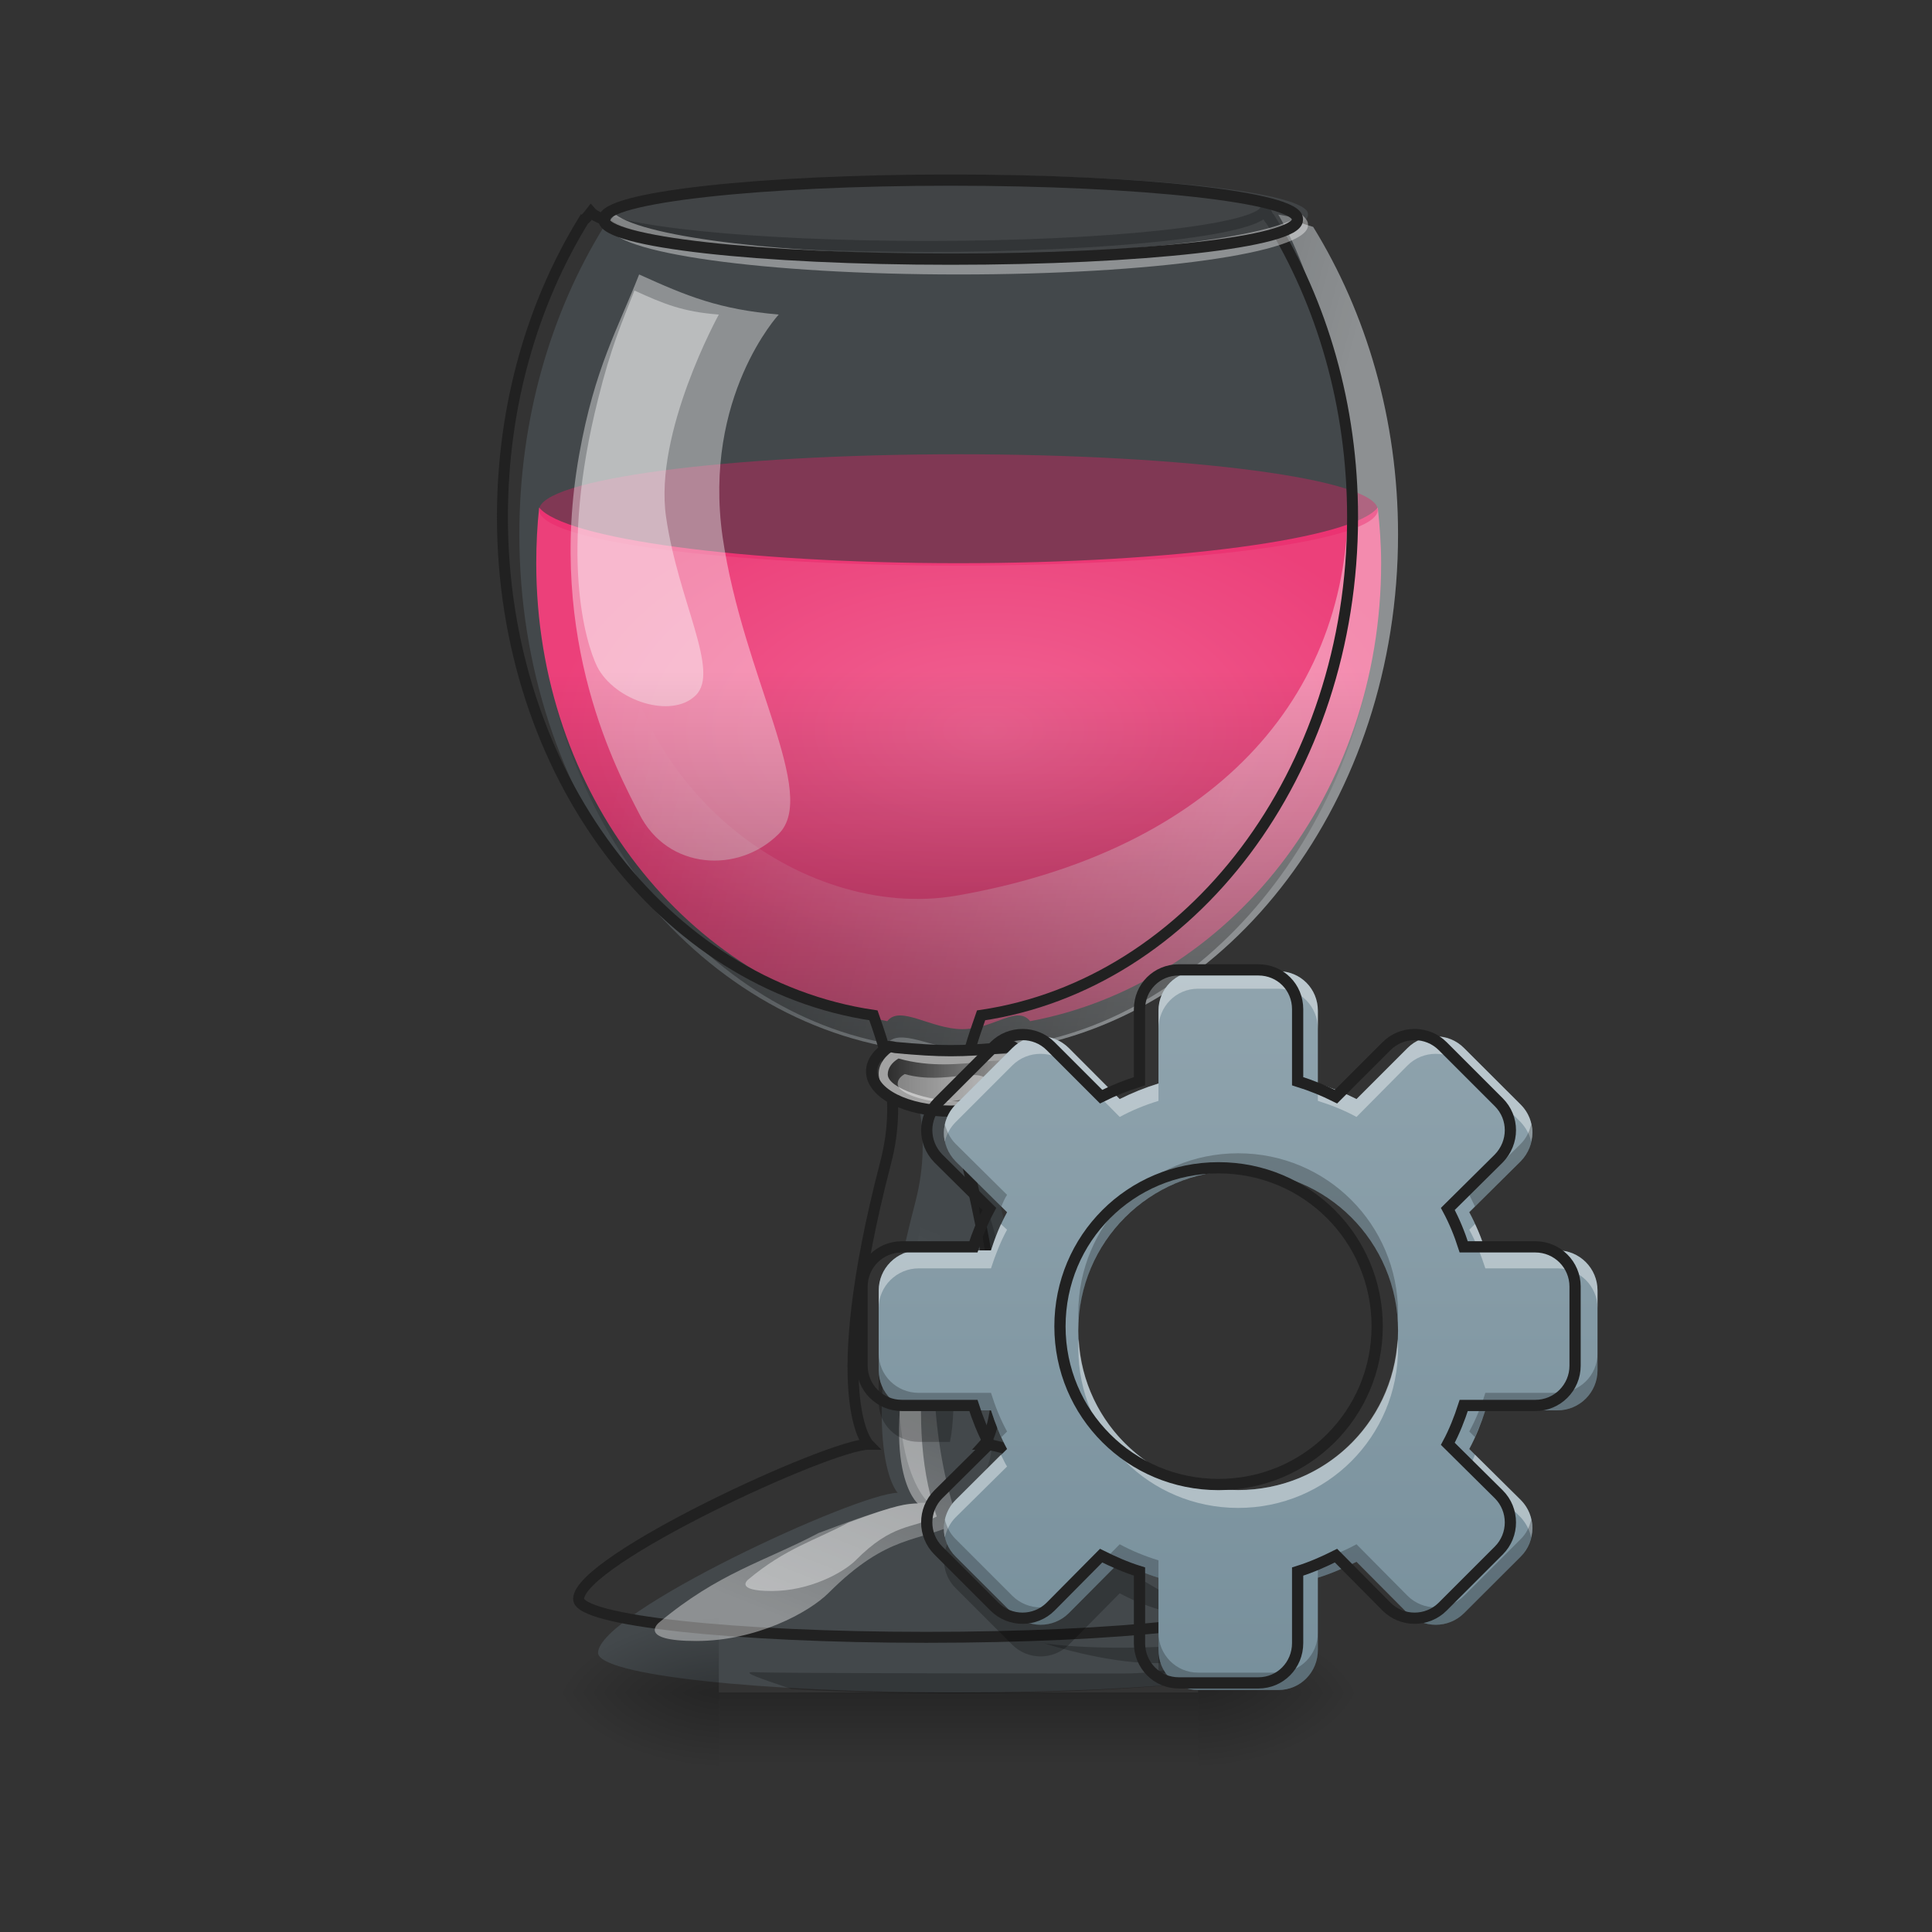 <?xml version="1.0" encoding="UTF-8"?>
<svg xmlns="http://www.w3.org/2000/svg" xmlns:xlink="http://www.w3.org/1999/xlink" width="16px" height="16px" viewBox="0 0 16 16" version="1.1">
<rect x="0" y="0" width="16" height="16" fill="#333333" stroke="none"/>
<defs>
<radialGradient id="radial0" gradientUnits="userSpaceOnUse" cx="960" cy="768.719" fx="960" fy="768.719" r="401.89" gradientTransform="matrix(0.009,0,0,0.005,-0.457,2.204)">
<stop offset="0" style="stop-color:rgb(94.118%,38.431%,57.255%);stop-opacity:1;"/>
<stop offset="1" style="stop-color:rgb(92.549%,25.098%,47.843%);stop-opacity:1;"/>
</radialGradient>
<linearGradient id="linear0" gradientUnits="userSpaceOnUse" x1="254" y1="233.5" x2="254" y2="254.667" gradientTransform="matrix(0.011,0,0,0.031,5.137,6.719)">
<stop offset="0" style="stop-color:rgb(0%,0%,0%);stop-opacity:0.275;"/>
<stop offset="1" style="stop-color:rgb(0%,0%,0%);stop-opacity:0;"/>
</linearGradient>
<radialGradient id="radial1" gradientUnits="userSpaceOnUse" cx="450.909" cy="189.579" fx="450.909" fy="189.579" r="21.167" gradientTransform="matrix(0,-0.039,-0.07,-0,23.088,31.798)">
<stop offset="0" style="stop-color:rgb(0%,0%,0%);stop-opacity:0.314;"/>
<stop offset="0.222" style="stop-color:rgb(0%,0%,0%);stop-opacity:0.275;"/>
<stop offset="1" style="stop-color:rgb(0%,0%,0%);stop-opacity:0;"/>
</radialGradient>
<radialGradient id="radial2" gradientUnits="userSpaceOnUse" cx="450.909" cy="189.579" fx="450.909" fy="189.579" r="21.167" gradientTransform="matrix(-0,0.039,0.07,0,-7.212,-3.764)">
<stop offset="0" style="stop-color:rgb(0%,0%,0%);stop-opacity:0.314;"/>
<stop offset="0.222" style="stop-color:rgb(0%,0%,0%);stop-opacity:0.275;"/>
<stop offset="1" style="stop-color:rgb(0%,0%,0%);stop-opacity:0;"/>
</radialGradient>
<radialGradient id="radial3" gradientUnits="userSpaceOnUse" cx="450.909" cy="189.579" fx="450.909" fy="189.579" r="21.167" gradientTransform="matrix(-0,-0.039,0.07,-0,-7.212,31.798)">
<stop offset="0" style="stop-color:rgb(0%,0%,0%);stop-opacity:0.314;"/>
<stop offset="0.222" style="stop-color:rgb(0%,0%,0%);stop-opacity:0.275;"/>
<stop offset="1" style="stop-color:rgb(0%,0%,0%);stop-opacity:0;"/>
</radialGradient>
<radialGradient id="radial4" gradientUnits="userSpaceOnUse" cx="450.909" cy="189.579" fx="450.909" fy="189.579" r="21.167" gradientTransform="matrix(0,0.039,-0.07,0,23.088,-3.764)">
<stop offset="0" style="stop-color:rgb(0%,0%,0%);stop-opacity:0.314;"/>
<stop offset="0.222" style="stop-color:rgb(0%,0%,0%);stop-opacity:0.275;"/>
<stop offset="1" style="stop-color:rgb(0%,0%,0%);stop-opacity:0;"/>
</radialGradient>
<linearGradient id="linear1" gradientUnits="userSpaceOnUse" x1="1280" y1="815.118" x2="680" y2="655.118" gradientTransform="matrix(0.008,0,0,0.008,0,0)">
<stop offset="0" style="stop-color:rgb(100%,100%,100%);stop-opacity:0.392;"/>
<stop offset="1" style="stop-color:rgb(100%,100%,100%);stop-opacity:0;"/>
</linearGradient>
<linearGradient id="linear2" gradientUnits="userSpaceOnUse" x1="960" y1="1095.118" x2="960" y2="695.118" gradientTransform="matrix(0.008,0,0,0.008,0,0)">
<stop offset="0" style="stop-color:rgb(0%,0%,0%);stop-opacity:0.392;"/>
<stop offset="1" style="stop-color:rgb(0%,0%,0%);stop-opacity:0;"/>
</linearGradient>
<linearGradient id="linear3" gradientUnits="userSpaceOnUse" x1="235.169" y1="71.195" x2="272.521" y2="71.195" gradientTransform="matrix(0.031,0,0,0.031,0,6.719)">
<stop offset="0" style="stop-color:rgb(15.294%,15.294%,15.294%);stop-opacity:1;"/>
<stop offset="1" style="stop-color:rgb(15.294%,15.294%,15.294%);stop-opacity:0;"/>
</linearGradient>
<linearGradient id="linear4" gradientUnits="userSpaceOnUse" x1="760" y1="1655.118" x2="920" y2="1255.118" gradientTransform="matrix(0.008,0,0,0.008,0,0)">
<stop offset="0" style="stop-color:rgb(100%,100%,100%);stop-opacity:0.392;"/>
<stop offset="1" style="stop-color:rgb(100%,100%,100%);stop-opacity:0;"/>
</linearGradient>
<linearGradient id="linear5" gradientUnits="userSpaceOnUse" x1="254" y1="148.833" x2="254" y2="-41.667" gradientTransform="matrix(0.031,0,0,0.031,2.315,9.282)">
<stop offset="0" style="stop-color:rgb(47.059%,56.471%,61.176%);stop-opacity:1;"/>
<stop offset="1" style="stop-color:rgb(56.471%,64.314%,68.235%);stop-opacity:1;"/>
</linearGradient>
</defs>
<g id="surface1">
<path style=" stroke:none;fill-rule:nonzero;fill:rgb(47.059%,56.471%,61.176%);fill-opacity:0.235;" d="M 5.105 1.848 C 5.07 1.859 5.035 1.871 5 1.879 C 4.559 2.594 4.301 3.473 4.301 4.426 C 4.301 6.621 5.68 8.426 7.477 8.691 C 7.555 8.922 7.734 9.363 7.582 9.949 C 7.055 11.977 7.434 12.363 7.434 12.363 C 7.105 12.363 4.953 13.355 4.953 13.688 C 4.953 13.871 6.281 14.016 7.93 14.016 C 9.582 14.016 10.906 13.871 10.906 13.688 C 10.906 13.355 8.758 12.363 8.426 12.363 C 8.426 12.363 8.77 11.984 8.277 9.949 C 8.137 9.363 8.32 8.922 8.398 8.691 C 10.195 8.426 11.578 6.621 11.578 4.426 C 11.578 3.473 11.316 2.594 10.875 1.879 C 10.84 1.871 10.805 1.859 10.773 1.848 C 10.77 1.852 10.77 1.852 10.77 1.852 C 10.762 1.855 10.758 1.859 10.75 1.859 C 10.746 1.863 10.746 1.863 10.742 1.863 C 10.742 1.863 10.738 1.867 10.734 1.867 C 10.73 1.867 10.73 1.871 10.727 1.871 C 10.723 1.871 10.719 1.875 10.715 1.875 C 10.715 1.875 10.711 1.879 10.707 1.879 C 10.703 1.879 10.699 1.879 10.695 1.883 C 10.695 1.883 10.691 1.883 10.688 1.887 C 10.684 1.887 10.68 1.887 10.676 1.891 C 10.672 1.891 10.668 1.891 10.668 1.891 C 10.664 1.895 10.656 1.895 10.652 1.895 C 10.648 1.898 10.648 1.898 10.645 1.898 C 10.641 1.902 10.633 1.902 10.629 1.902 C 10.613 1.906 10.598 1.91 10.582 1.914 C 10.582 1.918 10.582 1.918 10.582 1.918 C 10.566 1.922 10.551 1.926 10.531 1.93 C 10.531 1.93 10.527 1.93 10.527 1.93 C 10.512 1.934 10.496 1.938 10.477 1.941 C 10.461 1.941 10.445 1.945 10.43 1.949 C 10.422 1.949 10.418 1.953 10.414 1.953 C 10.391 1.957 10.367 1.961 10.344 1.965 C 10.336 1.965 10.328 1.969 10.324 1.969 C 10.305 1.973 10.285 1.973 10.266 1.977 C 10.258 1.98 10.246 1.98 10.238 1.98 C 10.219 1.984 10.203 1.988 10.184 1.988 C 10.176 1.992 10.164 1.992 10.152 1.992 C 10.137 1.996 10.117 1.996 10.102 2 C 10.09 2 10.078 2.004 10.066 2.004 C 10.047 2.008 10.027 2.008 10.012 2.012 C 10 2.012 9.984 2.016 9.973 2.016 C 9.953 2.02 9.93 2.02 9.91 2.023 C 9.898 2.023 9.891 2.023 9.879 2.027 C 9.852 2.027 9.824 2.031 9.797 2.035 C 9.793 2.035 9.785 2.035 9.781 2.035 C 9.746 2.039 9.711 2.043 9.676 2.043 C 9.668 2.047 9.656 2.047 9.645 2.047 C 9.621 2.051 9.594 2.051 9.57 2.055 C 9.559 2.055 9.543 2.055 9.531 2.055 C 9.508 2.059 9.484 2.059 9.461 2.062 C 9.445 2.062 9.43 2.062 9.414 2.062 C 9.391 2.066 9.371 2.066 9.348 2.07 C 9.328 2.07 9.312 2.07 9.297 2.07 C 9.273 2.074 9.25 2.074 9.227 2.074 C 9.211 2.078 9.195 2.078 9.176 2.078 C 9.152 2.078 9.125 2.082 9.102 2.082 C 9.086 2.082 9.074 2.082 9.059 2.086 C 9.027 2.086 8.996 2.086 8.969 2.09 C 8.945 2.09 8.926 2.09 8.906 2.09 C 8.875 2.094 8.844 2.094 8.809 2.094 C 8.793 2.094 8.777 2.094 8.762 2.098 C 8.734 2.098 8.707 2.098 8.68 2.098 C 8.66 2.098 8.641 2.102 8.625 2.102 C 8.598 2.102 8.574 2.102 8.551 2.102 C 8.527 2.102 8.508 2.102 8.484 2.105 C 8.461 2.105 8.438 2.105 8.414 2.105 C 8.395 2.105 8.375 2.105 8.352 2.105 C 8.328 2.105 8.301 2.105 8.277 2.105 C 8.258 2.109 8.234 2.109 8.215 2.109 C 8.188 2.109 8.16 2.109 8.129 2.109 C 8.113 2.109 8.098 2.109 8.078 2.109 C 8.031 2.109 7.984 2.109 7.938 2.109 C 7.891 2.109 7.844 2.109 7.797 2.109 C 7.781 2.109 7.762 2.109 7.746 2.109 C 7.719 2.109 7.688 2.109 7.66 2.109 C 7.641 2.109 7.621 2.109 7.602 2.105 C 7.574 2.105 7.551 2.105 7.523 2.105 C 7.504 2.105 7.48 2.105 7.461 2.105 C 7.438 2.105 7.414 2.105 7.391 2.105 C 7.367 2.102 7.348 2.102 7.328 2.102 C 7.301 2.102 7.277 2.102 7.254 2.102 C 7.234 2.102 7.215 2.098 7.199 2.098 C 7.172 2.098 7.145 2.098 7.117 2.098 C 7.098 2.094 7.082 2.094 7.066 2.094 C 7.035 2.094 7.004 2.094 6.973 2.09 C 6.949 2.09 6.93 2.09 6.91 2.09 C 6.879 2.086 6.848 2.086 6.816 2.086 C 6.805 2.082 6.789 2.082 6.777 2.082 C 6.75 2.082 6.723 2.078 6.699 2.078 C 6.684 2.078 6.664 2.078 6.648 2.074 C 6.625 2.074 6.602 2.074 6.578 2.07 C 6.562 2.07 6.547 2.07 6.531 2.07 C 6.508 2.066 6.484 2.066 6.461 2.062 C 6.445 2.062 6.434 2.062 6.418 2.062 C 6.395 2.059 6.371 2.059 6.348 2.055 C 6.332 2.055 6.32 2.055 6.305 2.055 C 6.281 2.051 6.258 2.051 6.234 2.047 C 6.223 2.047 6.211 2.047 6.199 2.043 C 6.164 2.043 6.129 2.039 6.098 2.035 C 6.09 2.035 6.086 2.035 6.078 2.035 C 6.051 2.031 6.023 2.027 5.996 2.027 C 5.988 2.023 5.977 2.023 5.965 2.023 C 5.945 2.02 5.922 2.02 5.902 2.016 C 5.891 2.016 5.879 2.012 5.867 2.012 C 5.848 2.008 5.828 2.008 5.812 2.004 C 5.801 2.004 5.789 2 5.777 2 C 5.758 1.996 5.742 1.996 5.723 1.992 C 5.711 1.992 5.703 1.992 5.691 1.988 C 5.672 1.988 5.656 1.984 5.641 1.98 C 5.629 1.98 5.621 1.98 5.609 1.977 C 5.59 1.973 5.57 1.973 5.555 1.969 C 5.547 1.969 5.539 1.965 5.535 1.965 C 5.512 1.961 5.488 1.957 5.465 1.953 C 5.457 1.953 5.453 1.949 5.449 1.949 C 5.43 1.945 5.414 1.941 5.398 1.941 C 5.383 1.938 5.367 1.934 5.352 1.93 C 5.348 1.93 5.348 1.93 5.344 1.93 C 5.328 1.926 5.312 1.922 5.297 1.918 C 5.293 1.918 5.293 1.918 5.293 1.914 C 5.277 1.91 5.262 1.906 5.246 1.902 C 5.242 1.902 5.238 1.902 5.234 1.898 C 5.23 1.898 5.227 1.898 5.223 1.895 C 5.219 1.895 5.215 1.895 5.211 1.891 C 5.207 1.891 5.203 1.891 5.203 1.891 C 5.195 1.887 5.191 1.887 5.188 1.887 C 5.188 1.883 5.184 1.883 5.18 1.883 C 5.176 1.879 5.172 1.879 5.168 1.879 C 5.168 1.879 5.164 1.875 5.16 1.875 C 5.156 1.875 5.152 1.871 5.152 1.871 C 5.148 1.871 5.145 1.867 5.141 1.867 C 5.141 1.867 5.137 1.863 5.133 1.863 C 5.133 1.863 5.129 1.863 5.129 1.859 C 5.121 1.859 5.113 1.855 5.105 1.852 C 5.105 1.852 5.105 1.852 5.105 1.848 Z M 5.105 1.848 "/>
<path style=" stroke:none;fill-rule:nonzero;fill:url(#radial0);" d="M 11.41 4.203 C 11.207 4.461 9.734 4.664 7.938 4.664 C 6.145 4.664 4.672 4.461 4.465 4.203 C 4.449 4.352 4.441 4.508 4.441 4.664 C 4.441 6.574 5.691 8.148 7.348 8.457 C 7.453 8.32 7.711 8.523 7.969 8.523 C 8.23 8.523 8.422 8.32 8.531 8.457 C 10.184 8.148 11.438 6.574 11.438 4.664 C 11.438 4.508 11.426 4.352 11.41 4.203 Z M 11.41 4.203 "/>
<path style=" stroke:none;fill-rule:nonzero;fill:url(#linear0);" d="M 5.953 14.016 L 9.922 14.016 L 9.922 14.66 L 5.953 14.66 Z M 5.953 14.016 "/>
<path style=" stroke:none;fill-rule:nonzero;fill:url(#radial1);" d="M 9.922 14.016 L 11.246 14.016 L 11.246 13.355 L 9.922 13.355 Z M 9.922 14.016 "/>
<path style=" stroke:none;fill-rule:nonzero;fill:url(#radial2);" d="M 5.953 14.016 L 4.629 14.016 L 4.629 14.68 L 5.953 14.68 Z M 5.953 14.016 "/>
<path style=" stroke:none;fill-rule:nonzero;fill:url(#radial3);" d="M 5.953 14.016 L 4.629 14.016 L 4.629 13.355 L 5.953 13.355 Z M 5.953 14.016 "/>
<path style=" stroke:none;fill-rule:nonzero;fill:url(#radial4);" d="M 9.922 14.016 L 11.246 14.016 L 11.246 14.68 L 9.922 14.68 Z M 9.922 14.016 "/>
<path style=" stroke:none;fill-rule:nonzero;fill:rgb(0%,0%,0%);fill-opacity:0.157;" d="M 8.391 8.719 C 8.297 8.723 8.199 8.727 8.105 8.727 C 8.023 8.914 7.973 9.129 7.984 9.324 C 8.023 9.82 8.18 9.82 8.18 10.645 C 8.18 11.473 8.27 11.918 8.18 12.137 C 7.977 12.629 8.406 12.316 9.523 13.023 C 10 13.328 10.012 13.129 10.176 13.457 C 10.234 13.578 9.953 13.719 10.004 13.852 C 10.516 13.793 10.824 13.711 10.824 13.625 C 10.824 13.566 10.762 13.488 10.652 13.398 C 10.07 12.977 8.688 12.363 8.426 12.363 C 8.426 12.363 8.438 12.352 8.453 12.316 C 8.406 12.305 8.379 12.281 8.352 12.281 C 8.352 12.281 8.395 12.289 8.477 12.266 C 8.547 12.059 8.645 11.465 8.277 9.949 C 8.145 9.383 8.305 8.961 8.391 8.719 Z M 8.391 8.719 "/>
<path style=" stroke:none;fill-rule:nonzero;fill:url(#linear1);" d="M 6.145 1.605 C 5.754 1.676 5.371 1.766 5 1.879 C 4.559 2.594 4.301 3.473 4.301 4.426 C 4.301 6.621 5.68 8.426 7.477 8.691 C 7.48 8.699 7.484 8.715 7.488 8.727 L 8.387 8.727 C 8.391 8.715 8.398 8.699 8.398 8.691 C 10.195 8.426 11.578 6.621 11.578 4.426 C 11.578 3.473 11.316 2.594 10.875 1.879 C 10.504 1.766 10.977 1.848 10.586 1.777 C 10.91 2.32 11.164 3.395 11.164 4.152 C 11.164 5.891 9.922 7.07 7.918 7.418 C 6.652 7.633 5.094 6.523 5.094 4.781 C 5.094 4.023 4.629 3.434 6.145 1.605 Z M 6.145 1.605 "/>
<path style=" stroke:none;fill-rule:nonzero;fill:rgb(91.373%,11.765%,38.824%);fill-opacity:0.365;" d="M 7.938 3.762 C 9.855 3.762 11.41 3.969 11.41 4.223 C 11.41 4.48 9.855 4.684 7.938 4.684 C 6.02 4.684 4.465 4.48 4.465 4.223 C 4.465 3.969 6.02 3.762 7.938 3.762 Z M 7.938 3.762 "/>
<path style=" stroke:none;fill-rule:nonzero;fill:rgb(100%,100%,100%);fill-opacity:0.392;" d="M 5.293 2.273 C 5.691 2.453 5.953 2.562 6.449 2.605 C 6.449 2.605 5.82 3.285 5.984 4.445 C 6.152 5.602 6.781 6.574 6.449 6.906 C 6.117 7.238 5.527 7.207 5.293 6.738 C 5.125 6.41 4.52 5.309 4.797 3.762 C 4.926 3.043 5.117 2.723 5.293 2.273 Z M 5.293 2.273 "/>
<path style=" stroke:none;fill-rule:nonzero;fill:rgb(100%,100%,100%);fill-opacity:0.392;" d="M 5.254 2.406 C 5.496 2.516 5.652 2.582 5.953 2.605 C 5.953 2.605 5.414 3.582 5.516 4.281 C 5.617 4.98 5.965 5.559 5.762 5.758 C 5.562 5.957 5.09 5.805 4.945 5.52 C 4.848 5.32 4.629 4.59 4.953 3.305 C 5.059 2.879 5.148 2.676 5.254 2.406 Z M 5.254 2.406 "/>
<path style=" stroke:none;fill-rule:nonzero;fill:url(#linear2);" d="M 11.41 4.203 C 11.207 4.461 9.734 4.664 7.938 4.664 C 6.145 4.664 4.672 4.461 4.465 4.203 C 4.449 4.352 4.441 4.508 4.441 4.664 C 4.441 6.574 5.691 8.336 7.348 8.641 C 7.453 8.508 7.723 8.688 7.98 8.688 C 8.242 8.688 8.422 8.508 8.531 8.641 C 10.184 8.336 11.438 6.574 11.438 4.664 C 11.438 4.508 11.426 4.352 11.41 4.203 Z M 11.41 4.203 "/>
<path style=" stroke:none;fill-rule:nonzero;fill:rgb(0%,0%,0%);fill-opacity:0.235;" d="M 10.668 13.438 C 10.676 13.445 10.684 13.449 10.691 13.457 C 10.715 13.477 10.734 13.492 10.754 13.512 C 10.754 13.512 10.754 13.512 10.758 13.512 C 10.762 13.516 10.766 13.523 10.773 13.527 C 10.773 13.527 10.777 13.531 10.777 13.531 C 10.781 13.535 10.785 13.539 10.789 13.547 C 10.793 13.547 10.793 13.551 10.797 13.551 C 10.805 13.559 10.809 13.566 10.816 13.57 C 10.82 13.574 10.82 13.578 10.824 13.578 C 10.824 13.582 10.828 13.586 10.832 13.59 C 10.832 13.594 10.836 13.594 10.84 13.598 C 10.84 13.602 10.844 13.605 10.848 13.609 C 10.852 13.617 10.855 13.621 10.855 13.625 C 10.859 13.629 10.863 13.633 10.863 13.641 C 10.867 13.645 10.867 13.648 10.871 13.652 C 10.871 13.652 10.871 13.652 10.871 13.656 C 10.875 13.66 10.875 13.664 10.875 13.668 C 10.875 13.672 10.879 13.672 10.879 13.676 C 10.879 13.68 10.879 13.68 10.879 13.684 C 10.879 13.688 10.879 13.691 10.879 13.691 C 10.879 13.762 10.336 13.867 9.625 13.961 C 9.141 14 8.547 14.023 7.902 14.023 C 7.418 14.023 6.961 14.012 6.555 13.988 C 6.316 13.906 6.121 13.844 6.246 13.848 C 6.414 13.859 8.977 13.859 9.309 13.859 C 9.641 13.859 9.969 13.773 9.555 13.773 C 9.145 13.773 8.648 13.609 8.648 13.609 C 8.648 13.609 9.145 13.691 10.051 13.609 C 10.402 13.578 10.578 13.512 10.668 13.438 Z M 10.668 13.438 "/>
<path style="fill:none;stroke-width:11.339;stroke-linecap:butt;stroke-linejoin:miter;stroke:rgb(12.941%,12.941%,12.941%);stroke-opacity:1;stroke-miterlimit:4;" d="M 1309.481 217.774 C 1299.561 238.56 1147.45 255.094 959.908 255.094 C 778.036 255.094 629.231 239.505 611.753 219.664 C 608.446 223.916 605.611 227.222 604.667 227.222 C 551.286 313.671 520.108 419.96 520.108 535.225 C 520.108 800.711 686.864 1018.958 904.166 1051.081 C 913.614 1078.952 935.344 1132.333 916.92 1203.192 C 853.147 1448.366 898.969 1495.133 898.969 1495.133 C 859.288 1495.133 598.998 1615.121 598.998 1655.275 C 598.998 1677.478 759.613 1694.956 958.964 1694.956 C 1158.787 1694.956 1318.929 1677.478 1318.929 1655.275 C 1318.929 1615.121 1059.112 1495.133 1018.958 1495.133 C 1018.958 1495.133 1060.529 1449.31 1001.007 1203.192 C 984.001 1132.333 1006.203 1078.952 1015.651 1051.081 C 1232.953 1018.958 1400.181 800.711 1400.181 535.225 C 1400.181 419.96 1368.531 313.671 1315.15 227.222 C 1314.205 227.222 1312.316 223.443 1309.481 217.774 Z M 1309.481 217.774 " transform="matrix(0.008,0,0,0.008,0,0)"/>
<path style=" stroke:none;fill-rule:nonzero;fill:rgb(63.529%,63.529%,63.529%);fill-opacity:1;" d="M 7.422 8.684 C 7.332 8.738 7.277 8.812 7.277 8.891 C 7.277 9.074 7.57 9.223 7.938 9.223 C 8.305 9.223 8.602 9.074 8.602 8.891 C 8.602 8.812 8.547 8.738 8.453 8.684 C 8.438 8.684 8.418 8.688 8.398 8.691 C 8.398 8.699 8.391 8.715 8.387 8.727 L 7.488 8.727 C 7.484 8.715 7.48 8.699 7.477 8.691 C 7.457 8.688 7.441 8.684 7.422 8.684 Z M 7.422 8.684 "/>
<path style=" stroke:none;fill-rule:nonzero;fill:url(#linear3);" d="M 7.441 8.766 C 7.383 8.801 7.352 8.848 7.352 8.898 C 7.352 9.016 7.707 9.121 7.938 9.121 C 8.172 9.121 8.516 9.008 8.516 8.891 C 8.445 8.641 7.977 8.918 7.441 8.766 Z M 7.441 8.766 "/>
<path style=" stroke:none;fill-rule:nonzero;fill:rgb(100%,100%,100%);fill-opacity:0.392;" d="M 7.492 8.895 C 7.453 8.918 7.434 8.945 7.434 8.977 C 7.434 9.055 7.664 9.125 7.812 9.125 C 7.965 9.125 8.188 9.047 8.188 8.973 C 8.141 8.812 7.836 8.992 7.492 8.895 Z M 7.492 8.895 "/>
<path style="fill:none;stroke-width:3;stroke-linecap:round;stroke-linejoin:round;stroke:rgb(12.941%,12.941%,12.941%);stroke-opacity:1;stroke-miterlimit:4;" d="M 237.477 62.848 C 234.603 64.598 232.853 66.973 232.853 69.473 C 232.853 75.347 242.227 80.097 253.976 80.097 C 265.725 80.097 275.224 75.347 275.224 69.473 C 275.224 66.973 273.474 64.598 270.474 62.848 C 269.974 62.848 269.349 62.973 268.724 63.098 C 256.6 64.223 251.351 64.223 239.227 63.098 C 238.602 62.973 238.102 62.848 237.477 62.848 Z M 237.477 62.848 " transform="matrix(0.031,0,0,0.031,0,6.719)"/>
<path style=" stroke:none;fill-rule:nonzero;fill:url(#linear4);" d="M 7.672 9.98 C 7.145 12.004 7.691 12.445 7.691 12.445 C 7.543 12.445 7.441 12.445 6.781 12.695 C 6.328 12.934 5.953 13.023 5.457 13.438 C 5.457 13.438 5.27 13.59 5.766 13.59 C 6.262 13.59 6.699 13.355 6.863 13.191 C 7.359 12.695 7.609 12.777 7.938 12.609 C 7.441 11.207 8.023 9.492 7.797 9.328 C 7.641 9.23 7.723 9.777 7.672 9.98 Z M 7.672 9.98 "/>
<path style=" stroke:none;fill-rule:nonzero;fill:rgb(56.471%,64.314%,68.235%);fill-opacity:0.157;" d="M 7.938 1.449 C 9.535 1.449 10.832 1.594 10.832 1.773 L 10.832 1.781 C 10.832 1.965 9.535 2.109 7.938 2.109 C 6.34 2.109 5.043 1.965 5.043 1.781 L 5.043 1.773 C 5.043 1.594 6.34 1.449 7.938 1.449 Z M 7.938 1.449 "/>
<path style=" stroke:none;fill-rule:nonzero;fill:rgb(100%,100%,100%);fill-opacity:0.392;" d="M 5.098 1.777 C 5.062 1.805 5.043 1.832 5.043 1.855 L 5.043 1.867 C 5.043 2.094 6.336 2.273 7.938 2.273 C 9.543 2.273 10.832 2.094 10.832 1.867 L 10.832 1.855 C 10.832 1.832 10.812 1.805 10.781 1.777 C 10.523 1.969 9.352 2.109 7.938 2.109 C 6.523 2.109 5.352 1.969 5.098 1.777 Z M 5.098 1.777 "/>
<path style="fill:none;stroke-width:3;stroke-linecap:round;stroke-linejoin:round;stroke:rgb(12.941%,12.941%,12.941%);stroke-opacity:1;stroke-miterlimit:4;" d="M 253.976 -168.629 C 305.096 -168.629 346.592 -164.005 346.592 -158.255 L 346.592 -158.005 C 346.592 -152.131 305.096 -147.506 253.976 -147.506 C 202.856 -147.506 161.36 -152.131 161.36 -158.005 L 161.36 -158.255 C 161.36 -164.005 202.856 -168.629 253.976 -168.629 Z M 253.976 -168.629 " transform="matrix(0.031,0,0,0.031,0,6.719)"/>
<path style=" stroke:none;fill-rule:nonzero;fill:rgb(100%,100%,100%);fill-opacity:0.392;" d="M 7.59 10.902 C 7.258 12.176 7.602 12.453 7.602 12.453 C 7.508 12.453 7.445 12.453 7.027 12.609 C 6.742 12.762 6.508 12.82 6.195 13.082 C 6.195 13.082 6.078 13.176 6.391 13.176 C 6.703 13.176 6.977 13.027 7.082 12.926 C 7.395 12.609 7.551 12.664 7.758 12.559 C 7.445 11.672 7.812 10.594 7.668 10.492 C 7.57 10.43 7.621 10.773 7.59 10.902 Z M 7.59 10.902 "/>
<path style=" stroke:none;fill-rule:nonzero;fill:rgb(0%,0%,0%);fill-opacity:0.196;" d="M 8.434 11.703 C 8.434 11.867 8.234 11.812 8.27 11.453 C 8.336 11.066 8.156 10.543 8.105 9.965 C 8.18 9.918 8.262 10.27 8.328 10.672 C 8.391 11.078 8.434 11.617 8.434 11.703 Z M 8.434 11.703 "/>
<path style=" stroke:none;fill-rule:nonzero;fill:url(#linear5);" d="M 9.922 8.043 C 9.738 8.043 9.594 8.188 9.594 8.371 L 9.594 8.973 C 9.48 9.008 9.375 9.051 9.273 9.102 L 8.852 8.68 C 8.723 8.551 8.512 8.551 8.383 8.68 L 7.914 9.148 C 7.785 9.277 7.785 9.484 7.914 9.617 L 8.34 10.039 C 8.285 10.141 8.242 10.246 8.207 10.355 L 7.609 10.355 C 7.426 10.355 7.277 10.504 7.277 10.688 L 7.277 11.348 C 7.277 11.531 7.426 11.68 7.609 11.68 L 8.207 11.68 C 8.242 11.789 8.285 11.898 8.34 12 L 7.914 12.422 C 7.785 12.551 7.785 12.762 7.914 12.891 L 8.383 13.359 C 8.512 13.488 8.723 13.488 8.852 13.359 L 9.273 12.934 C 9.375 12.984 9.48 13.031 9.594 13.066 L 9.594 13.664 C 9.594 13.848 9.738 13.996 9.922 13.996 L 10.586 13.996 C 10.77 13.996 10.914 13.848 10.914 13.664 L 10.914 13.066 C 11.027 13.031 11.133 12.984 11.234 12.934 L 11.656 13.359 C 11.785 13.488 11.996 13.488 12.125 13.359 L 12.594 12.891 C 12.723 12.762 12.723 12.551 12.594 12.422 L 12.168 12 C 12.223 11.898 12.266 11.789 12.301 11.68 L 12.898 11.68 C 13.082 11.68 13.23 11.531 13.23 11.348 L 13.23 10.688 C 13.23 10.504 13.082 10.355 12.898 10.355 L 12.301 10.355 C 12.266 10.246 12.223 10.141 12.168 10.039 L 12.594 9.617 C 12.723 9.484 12.723 9.277 12.594 9.148 L 12.125 8.68 C 11.996 8.551 11.785 8.551 11.656 8.68 L 11.234 9.102 C 11.133 9.051 11.027 9.008 10.914 8.973 L 10.914 8.371 C 10.914 8.188 10.77 8.043 10.586 8.043 Z M 10.254 9.695 C 10.988 9.695 11.578 10.285 11.578 11.02 C 11.578 11.75 10.988 12.34 10.254 12.34 C 9.52 12.34 8.93 11.75 8.93 11.02 C 8.93 10.285 9.52 9.695 10.254 9.695 Z M 10.254 9.695 "/>
<path style=" stroke:none;fill-rule:nonzero;fill:rgb(100%,100%,100%);fill-opacity:0.392;" d="M 9.922 8.043 C 9.738 8.043 9.594 8.188 9.594 8.371 L 9.594 8.52 C 9.594 8.336 9.738 8.188 9.922 8.188 L 10.586 8.188 C 10.77 8.188 10.914 8.336 10.914 8.52 L 10.914 8.371 C 10.914 8.188 10.77 8.043 10.586 8.043 Z M 8.617 8.582 C 8.531 8.582 8.449 8.613 8.383 8.68 L 7.914 9.148 C 7.832 9.23 7.801 9.348 7.824 9.453 C 7.84 9.395 7.867 9.34 7.914 9.293 L 8.383 8.824 C 8.512 8.695 8.723 8.695 8.852 8.824 L 9.273 9.25 C 9.375 9.195 9.48 9.152 9.594 9.117 L 9.594 8.973 C 9.48 9.008 9.375 9.051 9.273 9.102 L 8.852 8.68 C 8.785 8.613 8.699 8.582 8.617 8.582 Z M 11.891 8.582 C 11.805 8.582 11.723 8.613 11.656 8.68 L 11.234 9.102 C 11.133 9.051 11.027 9.008 10.914 8.973 L 10.914 9.117 C 11.027 9.152 11.133 9.195 11.234 9.25 L 11.656 8.824 C 11.785 8.695 11.996 8.695 12.125 8.824 L 12.594 9.293 C 12.637 9.34 12.668 9.395 12.68 9.453 C 12.707 9.348 12.676 9.23 12.594 9.148 L 12.125 8.68 C 12.059 8.613 11.977 8.582 11.891 8.582 Z M 12.215 10.137 L 12.168 10.184 C 12.223 10.285 12.266 10.395 12.301 10.504 L 12.898 10.504 C 13.082 10.504 13.23 10.652 13.23 10.832 L 13.23 10.688 C 13.23 10.504 13.082 10.355 12.898 10.355 L 12.301 10.355 C 12.277 10.281 12.25 10.207 12.215 10.137 Z M 8.289 10.137 C 8.258 10.207 8.23 10.281 8.207 10.355 L 7.609 10.355 C 7.426 10.355 7.277 10.504 7.277 10.688 L 7.277 10.832 C 7.277 10.652 7.426 10.504 7.609 10.504 L 8.207 10.504 C 8.242 10.395 8.285 10.285 8.34 10.184 Z M 8.934 11.09 C 8.93 11.117 8.93 11.141 8.93 11.164 C 8.93 11.898 9.52 12.488 10.254 12.488 C 10.988 12.488 11.578 11.898 11.578 11.164 C 11.578 11.141 11.574 11.117 11.574 11.09 C 11.535 11.789 10.961 12.34 10.254 12.34 C 9.547 12.34 8.969 11.789 8.934 11.09 Z M 8.289 12.047 L 7.914 12.422 C 7.832 12.504 7.801 12.621 7.824 12.73 C 7.84 12.672 7.867 12.613 7.914 12.566 L 8.34 12.145 C 8.32 12.113 8.305 12.078 8.289 12.047 Z M 12.215 12.047 C 12.203 12.078 12.188 12.113 12.168 12.145 L 12.594 12.566 C 12.637 12.613 12.668 12.672 12.68 12.73 C 12.707 12.621 12.676 12.504 12.594 12.422 Z M 12.215 12.047 "/>
<path style=" stroke:none;fill-rule:nonzero;fill:rgb(0%,0%,0%);fill-opacity:0.235;" d="M 7.277 11.352 L 7.277 11.613 C 7.277 11.797 7.426 11.941 7.609 11.941 L 7.867 11.941 C 7.883 11.867 7.891 11.781 7.895 11.68 L 7.609 11.68 C 7.426 11.68 7.277 11.535 7.277 11.352 Z M 7.844 12.789 C 7.793 12.91 7.816 13.055 7.914 13.152 L 8.383 13.621 C 8.512 13.75 8.723 13.75 8.852 13.621 L 9.273 13.195 C 9.375 13.25 9.48 13.293 9.594 13.328 L 9.594 13.164 C 9.484 13.098 9.363 13.031 9.242 12.969 L 8.852 13.359 C 8.723 13.488 8.512 13.488 8.383 13.359 L 7.914 12.891 C 7.883 12.859 7.859 12.824 7.844 12.789 Z M 9.594 13.664 L 9.594 13.863 C 9.613 13.859 9.633 13.859 9.652 13.855 C 9.613 13.801 9.594 13.738 9.594 13.664 Z M 9.594 13.664 "/>
<path style=" stroke:none;fill-rule:nonzero;fill:rgb(0%,0%,0%);fill-opacity:0.235;" d="M 7.824 9.309 C 7.801 9.418 7.832 9.531 7.914 9.617 L 8.293 9.992 C 8.305 9.961 8.32 9.926 8.34 9.895 L 7.914 9.473 C 7.867 9.426 7.84 9.367 7.824 9.309 Z M 12.68 9.309 C 12.668 9.367 12.641 9.426 12.594 9.473 L 12.168 9.895 C 12.184 9.926 12.199 9.961 12.215 9.992 L 12.594 9.617 C 12.676 9.531 12.707 9.418 12.68 9.309 Z M 10.254 9.551 C 9.52 9.551 8.93 10.141 8.93 10.875 C 8.93 10.898 8.93 10.922 8.934 10.945 C 8.969 10.246 9.543 9.695 10.254 9.695 C 10.961 9.695 11.539 10.246 11.574 10.945 C 11.574 10.922 11.578 10.898 11.578 10.875 C 11.578 10.141 10.988 9.551 10.254 9.551 Z M 7.277 11.207 L 7.277 11.348 C 7.277 11.531 7.426 11.68 7.609 11.68 L 8.207 11.68 C 8.23 11.754 8.258 11.828 8.293 11.902 L 8.34 11.855 C 8.285 11.754 8.242 11.648 8.207 11.535 L 7.609 11.535 C 7.426 11.535 7.277 11.391 7.277 11.207 Z M 13.23 11.207 C 13.23 11.391 13.082 11.535 12.898 11.535 L 12.301 11.535 C 12.266 11.648 12.223 11.754 12.168 11.855 L 12.215 11.902 C 12.246 11.828 12.277 11.754 12.301 11.68 L 12.898 11.68 C 13.082 11.68 13.23 11.531 13.23 11.348 Z M 7.824 12.582 C 7.801 12.691 7.832 12.805 7.914 12.891 L 8.383 13.359 C 8.512 13.488 8.723 13.488 8.852 13.359 L 9.273 12.934 C 9.375 12.984 9.48 13.031 9.594 13.066 L 9.594 12.922 C 9.48 12.887 9.375 12.844 9.273 12.789 L 8.852 13.215 C 8.723 13.344 8.512 13.344 8.383 13.215 L 7.914 12.746 C 7.867 12.699 7.84 12.645 7.824 12.582 Z M 12.68 12.582 C 12.668 12.645 12.641 12.699 12.594 12.746 L 12.125 13.215 C 11.996 13.344 11.785 13.344 11.656 13.215 L 11.234 12.789 C 11.133 12.844 11.027 12.887 10.914 12.922 L 10.914 13.066 C 11.027 13.031 11.133 12.984 11.234 12.934 L 11.656 13.359 C 11.785 13.488 11.996 13.488 12.125 13.359 L 12.594 12.891 C 12.676 12.805 12.707 12.691 12.68 12.582 Z M 9.594 13.52 L 9.594 13.664 C 9.594 13.848 9.738 13.996 9.922 13.996 L 10.586 13.996 C 10.77 13.996 10.914 13.848 10.914 13.664 L 10.914 13.52 C 10.914 13.703 10.77 13.852 10.586 13.852 L 9.922 13.852 C 9.738 13.852 9.594 13.703 9.594 13.52 Z M 9.594 13.52 "/>
<path style="fill:none;stroke-width:3;stroke-linecap:round;stroke-linejoin:miter;stroke:rgb(12.941%,12.941%,12.941%);stroke-opacity:1;stroke-miterlimit:4;" d="M 631.365 43.003 C 625.49 43.003 620.866 47.627 620.866 53.502 L 620.866 72.75 C 617.241 73.875 613.866 75.249 610.617 76.874 L 597.118 63.376 C 592.993 59.251 586.244 59.251 582.119 63.376 L 567.121 78.374 C 562.996 82.499 562.996 89.123 567.121 93.373 L 580.745 106.871 C 578.995 110.121 577.62 113.496 576.495 116.996 L 557.372 116.996 C 551.497 116.996 546.748 121.745 546.748 127.619 L 546.748 148.742 C 546.748 154.617 551.497 159.366 557.372 159.366 L 576.495 159.366 C 577.62 162.866 578.995 166.366 580.745 169.615 L 567.121 183.114 C 562.996 187.239 562.996 193.988 567.121 198.113 L 582.119 213.111 C 586.244 217.236 592.993 217.236 597.118 213.111 L 610.617 199.488 C 613.866 201.112 617.241 202.612 620.866 203.737 L 620.866 222.86 C 620.866 228.735 625.49 233.484 631.365 233.484 L 652.613 233.484 C 658.487 233.484 663.112 228.735 663.112 222.86 L 663.112 203.737 C 666.736 202.612 670.111 201.112 673.361 199.488 L 686.859 213.111 C 690.984 217.236 697.733 217.236 701.858 213.111 L 716.857 198.113 C 720.981 193.988 720.981 187.239 716.857 183.114 L 703.233 169.615 C 704.983 166.366 706.358 162.866 707.482 159.366 L 726.606 159.366 C 732.48 159.366 737.23 154.617 737.23 148.742 L 737.23 127.619 C 737.23 121.745 732.48 116.996 726.606 116.996 L 707.482 116.996 C 706.358 113.496 704.983 110.121 703.233 106.871 L 716.857 93.373 C 720.981 89.123 720.981 82.499 716.857 78.374 L 701.858 63.376 C 697.733 59.251 690.984 59.251 686.859 63.376 L 673.361 76.874 C 670.111 75.249 666.736 73.875 663.112 72.75 L 663.112 53.502 C 663.112 47.627 658.487 43.003 652.613 43.003 Z M 641.989 95.873 C 665.486 95.873 684.36 114.746 684.36 138.243 C 684.36 161.616 665.486 180.489 641.989 180.489 C 618.491 180.489 599.618 161.616 599.618 138.243 C 599.618 114.746 618.491 95.873 641.989 95.873 Z M 641.989 95.873 " transform="matrix(0.031,0,0,0.031,-9.81,6.699)"/>
</g>
</svg>
